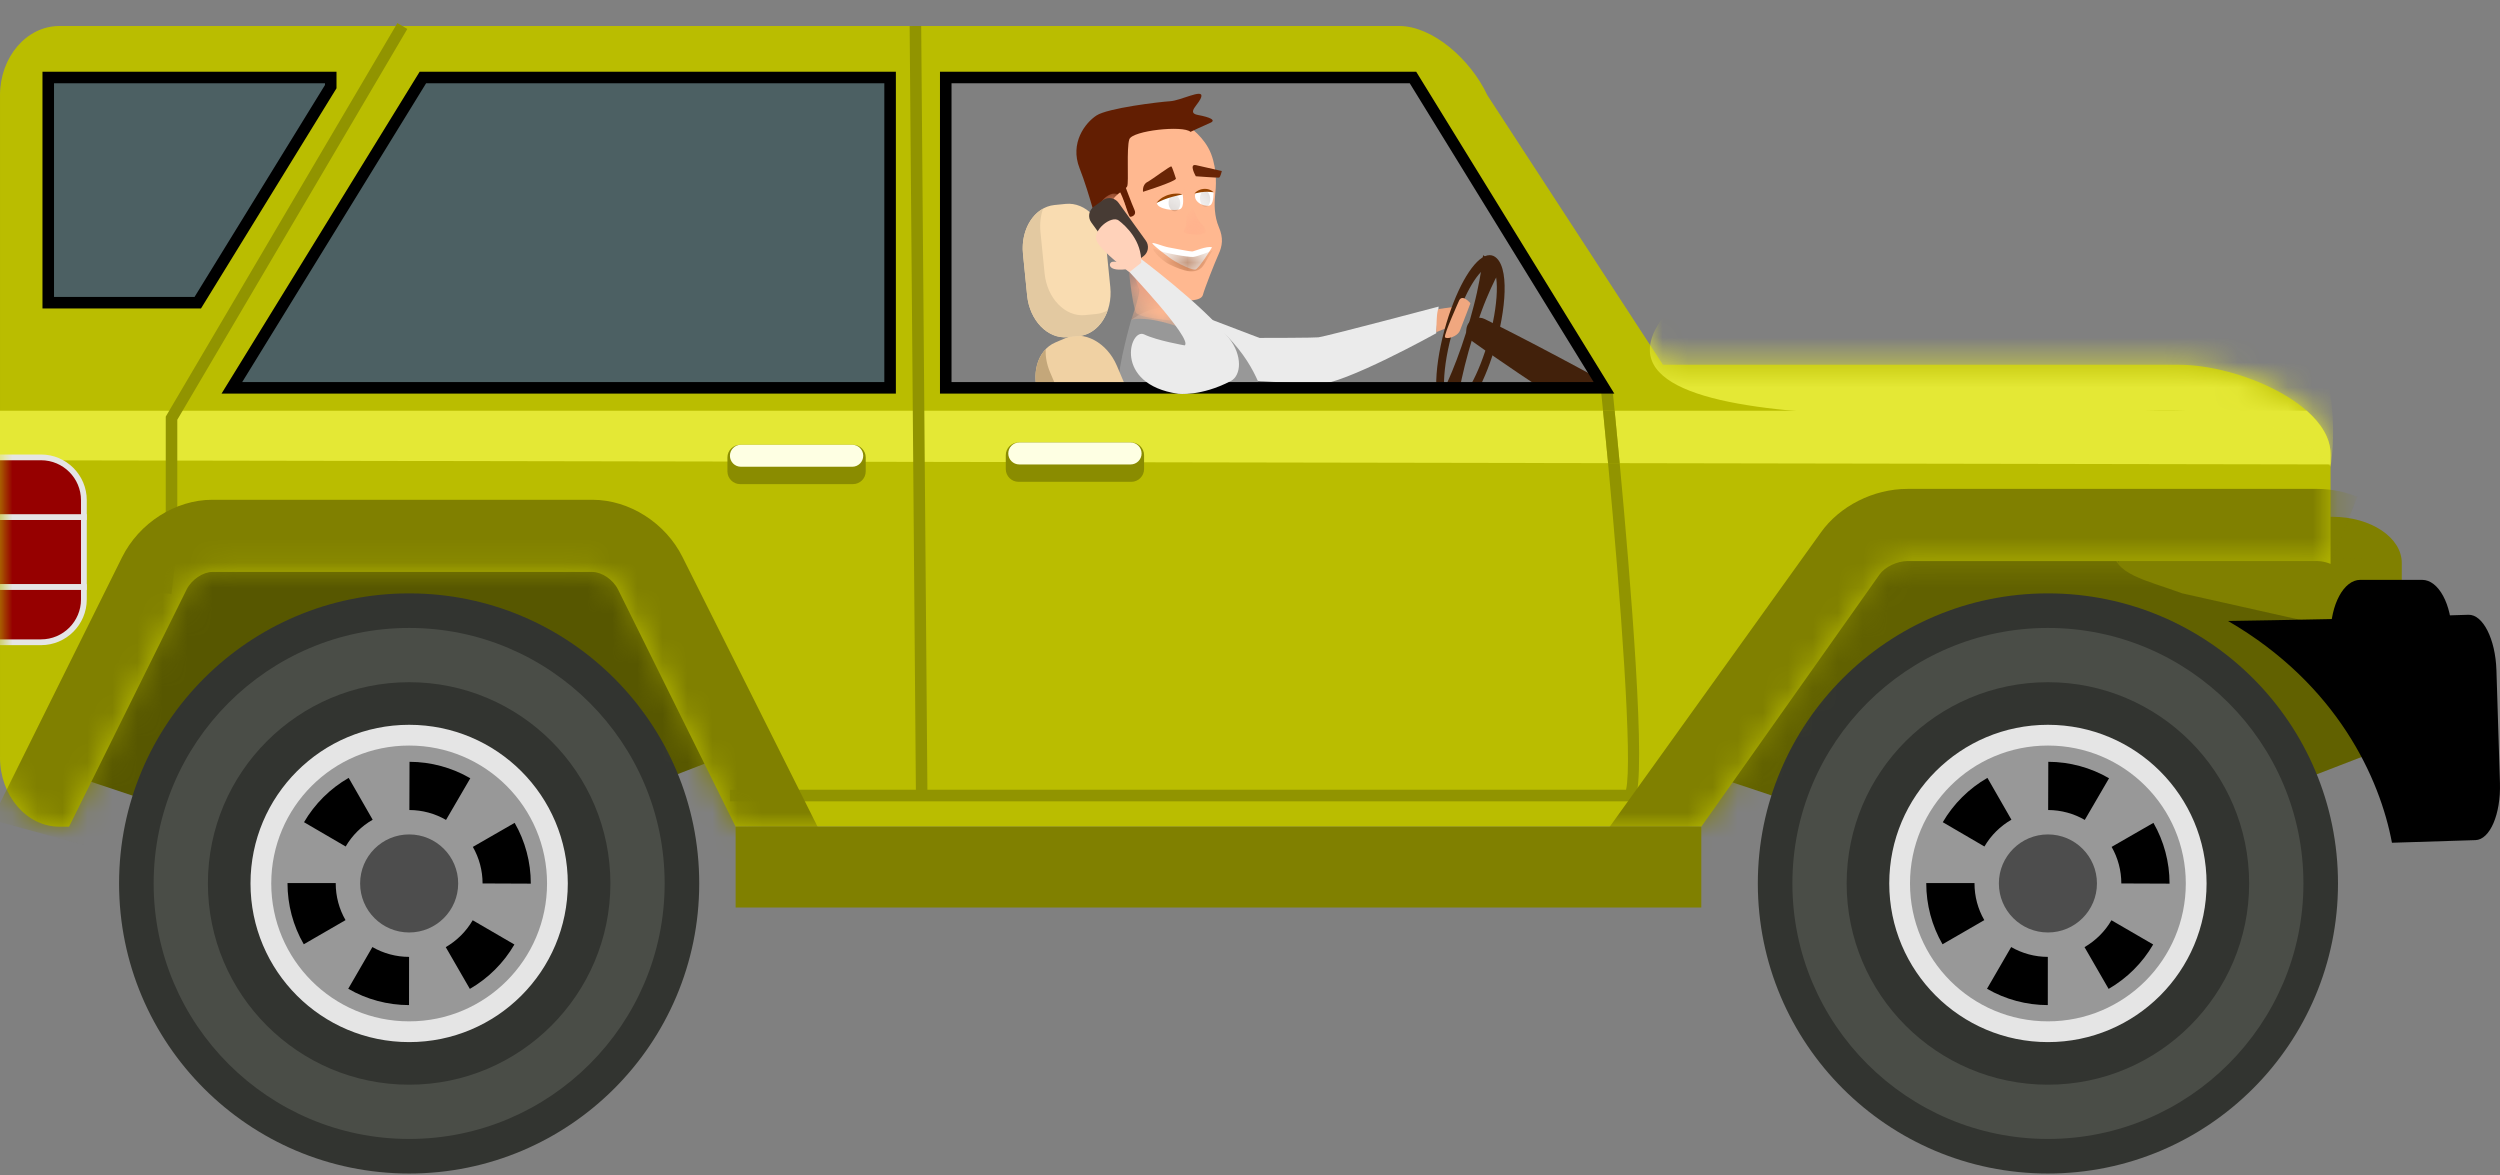 <svg width="100" height="47" viewBox="0 0 100 47" fill="none" xmlns="http://www.w3.org/2000/svg">
<rect x="0" y="0" width="100" height="47" fill="#808080" stroke="none"/>
<path d="M95.648 29.822L81.372 35.338L62.895 29.15L75.021 18.486L92.137 21.577L95.648 29.822Z" fill="#616100"/>
<path d="M30.064 29.822L15.788 35.338L0.883 30.346L9.436 18.486L26.553 21.577L30.064 29.822Z" fill="#575700"/>
<path d="M70.313 35.338C70.313 41.746 75.508 46.941 81.916 46.941C88.325 46.941 93.52 41.746 93.52 35.338C93.52 28.93 88.325 23.735 81.916 23.735C75.508 23.735 70.313 28.93 70.313 35.338Z" fill="#323430"/>
<path d="M75.57 35.338C75.57 38.843 78.412 41.684 81.917 41.684C85.421 41.684 88.263 38.843 88.263 35.338C88.263 31.833 85.421 28.992 81.917 28.992C78.412 28.992 75.57 31.833 75.57 35.338Z" fill="#E5E5E5"/>
<path d="M76.4 35.338C76.4 38.384 78.87 40.854 81.916 40.854C84.963 40.854 87.432 38.384 87.432 35.338C87.432 32.292 84.963 29.822 81.916 29.822C78.87 29.822 76.4 32.292 76.4 35.338Z" fill="#989898"/>
<path d="M79.955 35.338C79.955 36.421 80.834 37.299 81.917 37.299C83 37.299 83.878 36.421 83.878 35.338C83.878 34.255 83 33.377 81.917 33.377C80.834 33.377 79.955 34.255 79.955 35.338Z" fill="#4D4D4D"/>
<path d="M81.916 27.288C86.355 27.288 89.966 30.899 89.966 35.338C89.966 39.777 86.355 43.388 81.916 43.388C77.478 43.388 73.866 39.777 73.866 35.338C73.866 30.899 77.478 27.288 81.916 27.288ZM81.916 45.558C87.552 45.558 92.137 40.973 92.137 35.338C92.137 29.703 87.552 25.118 81.916 25.118C76.281 25.118 71.696 29.703 71.696 35.338C71.696 40.973 76.281 45.558 81.916 45.558Z" fill="#4A4D47"/>
<path d="M83.391 32.797L84.362 31.13C83.627 30.703 82.787 30.475 81.932 30.472L81.926 32.401C82.442 32.403 82.949 32.54 83.391 32.797ZM79.377 33.86C79.637 33.415 80.01 33.045 80.457 32.788L79.497 31.115C78.758 31.539 78.141 32.152 77.711 32.888L79.377 33.86ZM86.782 35.346V35.338C86.782 34.487 86.559 33.649 86.137 32.914L84.465 33.876C84.719 34.319 84.853 34.824 84.853 35.338L86.782 35.346ZM77.701 37.771L79.372 36.805C79.115 36.362 78.98 35.854 78.98 35.338V35.322H77.05V35.328C77.05 36.193 77.276 37.034 77.701 37.771ZM84.345 39.556C85.082 39.13 85.699 38.516 86.127 37.779L84.458 36.81C84.2 37.256 83.827 37.627 83.381 37.885L84.345 39.556ZM81.912 40.204L81.913 38.275C81.397 38.275 80.89 38.138 80.447 37.882L79.48 39.551C80.216 39.977 81.057 40.203 81.912 40.204Z" fill="black"/>
<path d="M4.763 35.338C4.763 41.746 9.958 46.941 16.366 46.941C22.774 46.941 27.969 41.746 27.969 35.338C27.969 28.93 22.774 23.735 16.366 23.735C9.958 23.735 4.763 28.93 4.763 35.338Z" fill="#323430"/>
<path d="M10.02 35.338C10.02 38.843 12.861 41.684 16.366 41.684C19.871 41.684 22.712 38.843 22.712 35.338C22.712 31.833 19.871 28.992 16.366 28.992C12.861 28.992 10.02 31.833 10.02 35.338Z" fill="#E5E5E5"/>
<path d="M10.85 35.338C10.85 38.384 13.32 40.854 16.366 40.854C19.412 40.854 21.882 38.384 21.882 35.338C21.882 32.292 19.412 29.822 16.366 29.822C13.32 29.822 10.85 32.292 10.85 35.338Z" fill="#989898"/>
<path d="M14.405 35.338C14.405 36.421 15.283 37.299 16.366 37.299C17.449 37.299 18.327 36.421 18.327 35.338C18.327 34.255 17.449 33.377 16.366 33.377C15.283 33.377 14.405 34.255 14.405 35.338Z" fill="#4D4D4D"/>
<path d="M16.366 27.288C20.805 27.288 24.416 30.899 24.416 35.338C24.416 39.777 20.805 43.388 16.366 43.388C11.927 43.388 8.316 39.777 8.316 35.338C8.316 30.899 11.927 27.288 16.366 27.288ZM16.366 45.558C22.002 45.558 26.586 40.973 26.586 35.338C26.586 29.703 22.002 25.118 16.366 25.118C10.73 25.118 6.146 29.703 6.146 35.338C6.146 40.973 10.73 45.558 16.366 45.558Z" fill="#4A4D47"/>
<path d="M17.841 32.797L18.812 31.13C18.076 30.703 17.236 30.475 16.381 30.472L16.375 32.401C16.891 32.403 17.398 32.54 17.841 32.797ZM13.827 33.86C14.087 33.415 14.46 33.045 14.907 32.789L13.947 31.115C13.208 31.539 12.591 32.152 12.161 32.888L13.827 33.86ZM21.232 35.346V35.338C21.232 34.487 21.009 33.649 20.586 32.914L18.914 33.876C19.168 34.319 19.303 34.824 19.303 35.338L21.232 35.346ZM12.151 37.771L13.821 36.805C13.565 36.362 13.429 35.855 13.429 35.338V35.322H11.5V35.328C11.5 36.193 11.725 37.034 12.151 37.771ZM18.794 39.556C19.532 39.13 20.148 38.516 20.576 37.78L18.908 36.81C18.649 37.256 18.276 37.627 17.83 37.885L18.794 39.556ZM16.361 40.204L16.363 38.275C15.847 38.275 15.339 38.138 14.896 37.882L13.929 39.551C14.665 39.977 15.506 40.203 16.361 40.204Z" fill="black"/>
<path d="M84.754 22.518C84.754 21.499 85.995 20.672 87.526 20.672H93.3C94.83 20.672 96.071 21.499 96.071 22.518V23.237C96.071 24.257 94.83 25.083 93.3 25.083L87.295 23.735C85.822 23.194 84.523 22.972 84.523 21.952L84.754 22.518Z" fill="#808000"/>
<path d="M93.223 25.387C93.223 24.175 93.754 23.194 94.411 23.194H96.885C97.541 23.194 98.073 24.175 98.073 25.387V26.24C98.073 27.451 97.541 28.432 96.885 28.432H94.411C93.754 28.432 93.223 27.451 93.223 26.24V25.387Z" fill="black"/>
<path d="M46.742 15.009C46.742 15.009 51.709 15.343 52.72 15.369C53.731 15.394 57.448 13.331 57.448 13.331L57.545 12.263C57.545 12.263 53.051 13.454 52.737 13.493C52.424 13.532 46.169 13.517 46.169 13.517C46.169 13.517 44.34 14.9 46.742 15.009Z" fill="#EBEBEB"/>
<path d="M46.972 12.218L50.41 13.529L49.998 14.716C49.998 14.716 45.498 14.905 45.289 14.471C45.081 14.037 46.972 12.218 46.972 12.218Z" fill="#EBEBEB"/>
<path d="M45.247 12.799C45.247 12.799 44.719 14.628 44.743 15.35C44.767 16.071 47.014 19.853 47.153 20.277C47.292 20.7 51.459 19.543 51.459 19.543C51.459 19.543 50.806 16.323 50.622 16C50.438 15.677 50.208 14.323 48.509 12.92C46.809 11.517 45.247 12.799 45.247 12.799Z" fill="#989898"/>
<path d="M45.328 16.166C45.722 17.092 45.446 18.095 44.712 18.408L44.295 18.585C43.561 18.898 42.646 18.401 42.252 17.475L41.598 15.939C41.205 15.014 41.481 14.01 42.215 13.698L42.632 13.52C43.366 13.208 44.281 13.704 44.675 14.63L45.328 16.166Z" fill="#F0D1A3"/>
<path d="M45.115 17.357L44.698 17.534C43.964 17.847 43.049 17.349 42.655 16.424L42.002 14.888C41.871 14.581 41.816 14.267 41.824 13.971C41.397 14.419 41.285 15.203 41.598 15.939L42.252 17.475C42.646 18.401 43.561 18.898 44.295 18.585L44.712 18.408C45.203 18.199 45.487 17.68 45.505 17.083C45.395 17.199 45.266 17.293 45.115 17.357Z" fill="#C4A77A"/>
<path d="M44.412 11.486C44.512 12.487 43.95 13.363 43.156 13.442L42.705 13.487C41.91 13.566 41.186 12.819 41.086 11.819L40.92 10.157C40.82 9.156 41.383 8.281 42.177 8.201L42.628 8.156C43.422 8.077 44.147 8.824 44.246 9.825L44.412 11.486Z" fill="#F9DCB1"/>
<path d="M43.854 12.559L43.403 12.604C42.609 12.683 41.884 11.936 41.784 10.935L41.618 9.274C41.585 8.942 41.626 8.626 41.722 8.346C41.181 8.646 40.84 9.361 40.92 10.157L41.086 11.819C41.186 12.819 41.91 13.566 42.705 13.487L43.156 13.442C43.687 13.389 44.113 12.979 44.308 12.414C44.168 12.492 44.017 12.543 43.854 12.559Z" fill="#E3C9A1"/>
<mask id="mask0_1_1624" style="mask-type:luminance" maskUnits="userSpaceOnUse" x="44" y="8" width="5" height="6">
<path d="M45.247 12.799C45.247 12.799 45.639 11.689 45.563 11.554C45.486 11.419 44.633 8.724 44.633 8.724C44.633 8.724 46.337 10.153 46.968 10.153C46.968 10.153 47.145 12.046 47.284 12.31C47.424 12.573 48.204 12.823 48.303 13.058C48.401 13.292 48.557 13.999 48.435 13.803C48.331 13.636 48.221 13.696 47.687 13.339C47.154 12.981 45.754 12.621 45.247 12.799Z" fill="white"/>
</mask>
<g mask="url(#mask0_1_1624)">
<path d="M45.247 12.799C45.247 12.799 45.639 11.689 45.563 11.554C45.486 11.419 44.633 8.724 44.633 8.724C44.633 8.724 46.337 10.153 46.968 10.153C46.968 10.153 47.145 12.046 47.284 12.31C47.424 12.573 48.204 12.823 48.303 13.058C48.401 13.292 48.557 13.999 48.435 13.803C48.331 13.636 48.221 13.696 47.687 13.339C47.154 12.981 45.754 12.621 45.247 12.799Z" fill="url(#paint0_linear_1_1624)"/>
</g>
<path d="M57.545 12.36L58.153 12.277L57.81 13.14L57.453 13.283C57.453 13.283 57.457 12.366 57.545 12.36Z" fill="#F0A77F"/>
<path d="M71.96 20.261C71.96 20.261 71.993 20.2 72.056 20.08L72.068 20.058L72.075 20.044L72.089 20.013C72.1 19.991 72.111 19.968 72.123 19.942C72.139 19.911 72.14 19.902 72.147 19.885L72.157 19.85C72.137 19.829 72.099 19.813 72.053 19.784C71.961 19.729 71.826 19.649 71.654 19.547C71.308 19.344 70.819 19.049 70.225 18.704C69.928 18.531 69.608 18.343 69.268 18.145C68.927 17.949 68.568 17.741 68.196 17.527C67.823 17.314 67.438 17.095 67.047 16.872C66.654 16.65 66.255 16.426 65.857 16.201C65.058 15.754 64.255 15.313 63.501 14.903C63.122 14.7 62.758 14.501 62.409 14.318C62.061 14.134 61.732 13.96 61.428 13.8C61.123 13.642 60.842 13.497 60.594 13.368C60.346 13.24 60.129 13.13 59.949 13.04C59.591 12.86 59.384 12.759 59.384 12.759C59.131 12.637 58.826 12.743 58.703 12.996C58.594 13.223 58.666 13.49 58.864 13.632C58.864 13.632 59.05 13.766 59.379 13.996C59.543 14.111 59.744 14.25 59.975 14.407C60.206 14.565 60.466 14.742 60.75 14.936C61.036 15.127 61.345 15.334 61.672 15.553C61.999 15.774 62.347 15.999 62.706 16.235C63.425 16.705 64.194 17.201 64.967 17.692C65.355 17.936 65.742 18.18 66.123 18.421C66.505 18.659 66.881 18.894 67.246 19.121C67.611 19.346 67.964 19.564 68.299 19.77C68.635 19.974 68.952 20.168 69.245 20.346C69.831 20.705 70.323 20.996 70.666 21.203C70.838 21.306 70.972 21.387 71.064 21.442C71.111 21.469 71.144 21.494 71.171 21.502L71.198 21.477C71.21 21.462 71.216 21.457 71.236 21.428C71.253 21.405 71.269 21.384 71.283 21.365L71.303 21.338L71.312 21.325L71.326 21.304C71.402 21.191 71.44 21.134 71.44 21.134C71.628 20.852 71.805 20.554 71.96 20.261Z" fill="#42210B"/>
<path d="M59.585 10.673C59.629 10.673 59.666 10.688 59.699 10.721C59.989 11.004 59.938 12.443 59.404 14.055C58.938 15.461 58.358 16.22 58.05 16.22C58.005 16.22 57.968 16.204 57.935 16.172C57.646 15.889 57.696 14.45 58.23 12.838C58.696 11.432 59.276 10.673 59.585 10.673ZM58.05 16.687C58.547 16.687 59.204 15.712 59.685 14.261C60.184 12.755 60.419 10.866 59.871 10.331C59.787 10.248 59.691 10.206 59.585 10.206C59.087 10.206 58.43 11.181 57.949 12.632C57.45 14.137 57.215 16.027 57.763 16.562C57.848 16.645 57.944 16.687 58.05 16.687Z" fill="#42210B"/>
<path d="M59.322 10.206C59.322 10.206 59.314 10.313 59.292 10.494C59.281 10.585 59.266 10.693 59.247 10.817C59.227 10.94 59.203 11.078 59.175 11.227C59.147 11.376 59.114 11.535 59.078 11.703C59.059 11.786 59.039 11.871 59.019 11.959C58.997 12.045 58.975 12.133 58.953 12.223C58.907 12.401 58.858 12.585 58.805 12.769C58.752 12.953 58.696 13.139 58.637 13.323C58.579 13.507 58.518 13.689 58.457 13.867C58.394 14.045 58.332 14.22 58.269 14.386C58.206 14.553 58.143 14.712 58.081 14.862C58.019 15.012 57.959 15.153 57.901 15.281C57.785 15.538 57.681 15.746 57.605 15.89C57.567 15.962 57.534 16.016 57.514 16.054C57.492 16.092 57.48 16.112 57.48 16.112L58.218 16.623C58.218 16.623 58.221 16.597 58.226 16.548C58.232 16.499 58.239 16.427 58.252 16.338C58.276 16.158 58.316 15.905 58.373 15.608C58.402 15.46 58.434 15.3 58.472 15.133C58.509 14.966 58.55 14.791 58.595 14.612C58.639 14.432 58.689 14.249 58.74 14.064C58.792 13.879 58.846 13.692 58.903 13.507C58.959 13.321 59.019 13.138 59.079 12.959C59.139 12.78 59.202 12.606 59.264 12.438C59.295 12.355 59.327 12.273 59.357 12.193C59.389 12.114 59.42 12.037 59.451 11.961C59.513 11.811 59.574 11.671 59.632 11.543C59.69 11.415 59.745 11.299 59.796 11.197C59.847 11.096 59.893 11.008 59.932 10.938C60.011 10.796 60.06 10.718 60.06 10.718L59.322 10.206Z" fill="#42210B"/>
<path d="M58.372 12.005C58.372 12.005 57.744 13.392 57.8 13.488C57.857 13.584 58.296 13.476 58.398 13.222C58.5 12.968 58.817 12.13 58.817 12.13C58.817 12.13 58.511 11.757 58.372 12.005Z" fill="#F0A77F"/>
<mask id="mask1_1_1624" style="mask-type:luminance" maskUnits="userSpaceOnUse" x="45" y="10" width="3" height="3">
<path d="M47.202 11.586L47.39 12.864C47.39 12.864 45.609 12.759 45.446 12.514C45.283 12.268 45.094 10.292 45.094 10.292L47.202 11.586Z" fill="white"/>
</mask>
<g mask="url(#mask1_1_1624)">
<path d="M47.202 11.586L47.39 12.864C47.39 12.864 45.609 12.759 45.446 12.514C45.283 12.268 45.094 10.292 45.094 10.292L47.202 11.586Z" fill="url(#paint1_linear_1_1624)"/>
</g>
<path d="M47.568 5.076C47.568 5.076 48.191 5.488 48.447 6.164C48.703 6.84 48.638 7.522 48.603 7.833C48.569 8.144 48.568 8.648 48.755 9.086C48.943 9.525 48.895 9.837 48.741 10.175C48.587 10.514 48.186 11.532 48.115 11.799C48.044 12.065 47.377 12.019 47.377 12.019C47.377 12.019 45.433 10.996 45.157 10.658C44.881 10.319 44.408 8.091 44.338 7.814C44.267 7.536 43.928 5.73 44.389 5.379C44.851 5.029 46.541 4.549 47.568 5.076Z" fill="#FFB890"/>
<path d="M47.62 5.275C47.62 5.275 48.142 5.028 48.404 4.917C48.666 4.807 48.403 4.689 47.914 4.598C47.425 4.508 48.007 4.149 48.056 3.851C48.105 3.552 47.234 4.022 46.806 4.049C46.377 4.075 44.311 4.323 43.859 4.619C43.407 4.916 42.785 5.72 43.183 6.729C43.581 7.739 43.973 9.313 43.973 9.313C43.973 9.313 44.909 9.457 44.897 9.257C44.884 9.056 44.411 8.694 44.437 8.243C44.464 7.792 45.017 7.617 45.088 7.452C45.158 7.286 45.054 5.923 45.173 5.573C45.293 5.223 47.328 5.004 47.62 5.275Z" fill="#621E02"/>
<path d="M44.946 7.279C44.946 7.279 45.285 8.195 45.377 8.391C45.47 8.587 45.304 8.667 45.213 8.673C45.163 8.676 45.069 8.361 44.964 8.067C44.879 7.828 44.785 7.603 44.703 7.576C44.517 7.517 44.946 7.279 44.946 7.279Z" fill="#621E02"/>
<mask id="mask2_1_1624" style="mask-type:luminance" maskUnits="userSpaceOnUse" x="43" y="7" width="3" height="3">
<path d="M44.98 8.113C44.98 8.113 44.805 7.55 44.337 7.814C43.87 8.077 43.801 8.706 44.035 9.007C44.268 9.309 44.971 9.42 45.101 9.157C45.23 8.894 44.98 8.113 44.98 8.113Z" fill="white"/>
</mask>
<g mask="url(#mask2_1_1624)">
<path d="M44.98 8.113C44.98 8.113 44.805 7.55 44.337 7.814C43.87 8.077 43.801 8.706 44.035 9.007C44.268 9.309 44.971 9.42 45.101 9.157C45.23 8.894 44.98 8.113 44.98 8.113Z" fill="url(#paint2_linear_1_1624)"/>
</g>
<path d="M48.481 9.892C48.481 9.892 47.951 10.774 47.804 10.784C47.657 10.792 47.249 10.603 46.984 10.444C46.719 10.286 46.182 9.854 46.102 9.749C46.022 9.644 46.518 9.855 46.742 9.895C46.966 9.935 47.599 10.064 47.686 10.059C47.773 10.053 48.276 9.828 48.481 9.892Z" fill="white"/>
<mask id="mask3_1_1624" style="mask-type:luminance" maskUnits="userSpaceOnUse" x="47" y="7" width="2" height="3">
<path d="M47.602 7.378C47.602 7.378 47.571 8.528 48.137 9.037C48.322 9.267 48.216 9.425 47.717 9.375C47.218 9.325 47.345 9.267 47.415 9.102C47.486 8.936 47.458 8.162 47.363 7.926C47.268 7.69 47.398 7.35 47.602 7.378Z" fill="white"/>
</mask>
<g mask="url(#mask3_1_1624)">
<path d="M47.602 7.378C47.602 7.378 47.571 8.528 48.137 9.037C48.322 9.267 48.216 9.425 47.717 9.375C47.218 9.325 47.345 9.267 47.415 9.102C47.486 8.936 47.458 8.162 47.363 7.926C47.268 7.69 47.398 7.35 47.602 7.378Z" fill="url(#paint3_linear_1_1624)"/>
</g>
<path d="M48.873 6.841C48.873 6.841 48.158 6.679 47.846 6.607C47.535 6.536 47.833 7.051 47.833 7.051C47.833 7.051 48.698 7.114 48.758 7.105C48.818 7.096 48.873 6.841 48.873 6.841Z" fill="#692506"/>
<path d="M47.039 7.15C47.039 7.15 46.895 6.695 46.857 6.658C46.819 6.62 46.106 7.168 45.892 7.282C45.679 7.395 45.721 7.672 45.721 7.672C45.721 7.672 46.971 7.28 47.039 7.15Z" fill="#692506"/>
<path d="M48.542 7.692C48.542 7.692 48.554 8.091 48.425 8.2C48.297 8.309 47.691 8.137 47.816 7.734C47.816 7.734 48.122 7.493 48.542 7.692Z" fill="white"/>
<path d="M47.304 7.775C47.304 7.775 47.4 8.287 47.199 8.368C46.997 8.45 46.288 8.373 46.274 8.112C46.274 8.112 46.71 7.728 47.304 7.775Z" fill="white"/>
<mask id="mask4_1_1624" style="mask-type:luminance" maskUnits="userSpaceOnUse" x="47" y="7" width="2" height="2">
<path d="M48.542 7.692C48.542 7.692 48.554 8.091 48.425 8.2C48.297 8.309 47.691 8.137 47.816 7.734C47.816 7.734 48.122 7.493 48.542 7.692Z" fill="white"/>
</mask>
<g mask="url(#mask4_1_1624)">
<path d="M48 7.967C48.011 8.146 48.112 8.286 48.225 8.279C48.338 8.272 48.421 8.121 48.409 7.942C48.398 7.762 48.298 7.623 48.185 7.63C48.072 7.637 47.989 7.788 48 7.967Z" fill="#381B0B"/>
</g>
<path d="M48.542 7.692L48.517 7.666L48.484 7.64L48.437 7.612L48.378 7.586L48.345 7.575L48.309 7.566L48.271 7.559L48.232 7.556C48.205 7.553 48.178 7.555 48.151 7.556C48.124 7.558 48.098 7.563 48.072 7.567L48.034 7.577L47.998 7.589C47.974 7.598 47.952 7.608 47.932 7.618L47.877 7.651L47.834 7.684L47.804 7.713L47.786 7.732L47.78 7.739L47.789 7.738L47.816 7.734L47.855 7.725L47.905 7.715L47.933 7.709L47.962 7.703C47.983 7.7 48.004 7.696 48.025 7.692C48.047 7.69 48.069 7.686 48.092 7.683C48.114 7.681 48.137 7.677 48.16 7.676C48.183 7.675 48.206 7.672 48.229 7.673L48.263 7.672L48.296 7.672C48.318 7.672 48.339 7.674 48.359 7.674L48.417 7.679L48.467 7.683L48.507 7.688L48.533 7.691L48.542 7.692Z" fill="#954300"/>
<mask id="mask5_1_1624" style="mask-type:luminance" maskUnits="userSpaceOnUse" x="46" y="7" width="2" height="2">
<path d="M47.304 7.775C47.304 7.775 47.4 8.287 47.199 8.368C46.997 8.45 46.288 8.373 46.274 8.112C46.274 8.112 46.71 7.728 47.304 7.775Z" fill="white"/>
</mask>
<g mask="url(#mask5_1_1624)">
<path d="M46.744 8.14C46.755 8.319 46.868 8.458 46.997 8.45C47.126 8.442 47.222 8.29 47.211 8.111C47.2 7.932 47.086 7.793 46.957 7.801C46.828 7.809 46.733 7.961 46.744 8.14Z" fill="#381B0B"/>
</g>
<path d="M47.304 7.775C47.304 7.775 47.287 7.769 47.256 7.763C47.24 7.759 47.221 7.756 47.2 7.752C47.178 7.75 47.153 7.747 47.126 7.745L47.084 7.744L47.039 7.744C47.008 7.744 46.975 7.748 46.941 7.751L46.891 7.758L46.839 7.768C46.804 7.776 46.769 7.784 46.734 7.795L46.682 7.812L46.632 7.833C46.599 7.846 46.568 7.862 46.538 7.879L46.494 7.903L46.454 7.93L46.417 7.957L46.385 7.984L46.33 8.034L46.293 8.077L46.27 8.106L46.262 8.117L46.274 8.112L46.308 8.097L46.357 8.072C46.377 8.063 46.398 8.054 46.422 8.043L46.459 8.026L46.498 8.01L46.539 7.992L46.583 7.976L46.628 7.958L46.675 7.942L46.722 7.925L46.77 7.911C46.802 7.899 46.834 7.891 46.866 7.881C46.898 7.872 46.93 7.865 46.961 7.856C46.992 7.849 47.022 7.84 47.051 7.834C47.079 7.827 47.106 7.82 47.132 7.815C47.157 7.808 47.181 7.804 47.201 7.799L47.256 7.786L47.291 7.778L47.304 7.775Z" fill="#954300"/>
<mask id="mask6_1_1624" style="mask-type:luminance" maskUnits="userSpaceOnUse" x="46" y="9" width="3" height="2">
<path d="M48.481 9.892C48.481 9.892 47.951 10.774 47.804 10.784C47.657 10.793 47.249 10.603 46.984 10.444C46.719 10.286 46.182 9.854 46.102 9.749C46.022 9.644 46.518 9.855 46.742 9.895C46.966 9.935 47.599 10.064 47.686 10.059C47.773 10.053 48.276 9.828 48.481 9.892Z" fill="white"/>
</mask>
<g mask="url(#mask6_1_1624)">
<path d="M48.516 10.014C48.516 10.014 47.9 10.267 47.719 10.278C47.539 10.289 46.508 10.125 46.223 9.967C45.938 9.81 46.354 10.383 46.818 10.596C47.282 10.809 47.889 11.072 48.18 10.552C48.471 10.033 48.516 10.014 48.516 10.014Z" fill="#A15A30"/>
</g>
<path d="M37.83 15.514H64.16L56.519 3.1H37.83V15.514ZM2.376 1.04H55.97C57.282 1.04 58.807 2.343 59.496 3.812L66.517 14.59H87.141C89.581 14.59 93.223 16.191 93.223 18.166V22.555C93.05 22.485 92.867 22.443 92.697 22.443H76.293C75.889 22.443 75.397 22.675 75.186 22.973L68.052 33.067H45.598H29.425L24.721 23.578C24.525 23.185 24.07 22.878 23.695 22.878H8.492C8.117 22.878 7.662 23.185 7.466 23.578L2.762 33.067H2.376C1.064 33.067 9.33181e-05 31.826 9.33181e-05 30.296V3.812C9.33181e-05 2.281 1.064 1.04 2.376 1.04Z" fill="#BABD00"/>
<path d="M35.605 15.514H9.274L16.915 3.1H35.605V15.514Z" fill="#4C6063"/>
<path d="M35.373 15.283H9.688L17.044 3.331H35.373V15.283ZM8.861 15.745H35.835V2.869H16.786L8.861 15.745Z" fill="black"/>
<path d="M13.23 3.1V3.466L7.911 12.107H1.93V3.1H13.23Z" fill="#4C6063"/>
<path d="M7.782 11.877H2.161V3.331H12.999V3.401L7.782 11.877ZM1.699 12.338H8.04L13.46 3.531V2.869H1.699V12.338Z" fill="black"/>
<path d="M89.121 24.839C89.121 24.839 92.572 24.783 93.152 24.765L98.737 24.591C99.317 24.573 99.818 25.564 99.857 26.806L99.998 31.325C100.036 32.566 99.598 33.587 99.018 33.605L95.678 33.71C95.201 31.157 93.502 27.38 89.121 24.839Z" fill="black"/>
<path d="M92.268 16.43C92.852 16.945 93.223 17.536 93.223 18.167V18.577L64.787 18.526C64.708 17.681 64.638 16.959 64.586 16.43H92.268Z" fill="#E4E835"/>
<path d="M-5.17682e-05 18.41V16.43H64.121C64.188 17.097 64.255 17.8 64.323 18.526L-5.17682e-05 18.41Z" fill="#E4E835"/>
<path d="M6.86 23.762L7.092 21.75V16.79L16.293 1.158L15.895 0.923L6.63 16.664V21.737L6.401 23.708L6.86 23.762Z" fill="#919400"/>
<path d="M64.323 18.526L64.787 18.526C65.209 23.052 65.88 31.112 65.398 31.937L65.332 32.052H29.196V31.59H65.041C65.313 30.495 64.825 23.919 64.323 18.526Z" fill="#919400"/>
<mask id="mask7_1_1624" style="mask-type:luminance" maskUnits="userSpaceOnUse" x="0" y="1" width="94" height="33">
<path d="M24.721 23.578C24.525 23.185 24.07 22.878 23.695 22.878H8.492C8.117 22.878 7.662 23.185 7.466 23.578L2.762 33.067H2.376C1.064 33.067 9.33181e-05 31.826 9.33181e-05 30.296V3.812C9.33181e-05 2.281 1.064 1.04 2.376 1.04H55.97C57.282 1.04 58.807 2.343 59.496 3.812L66.517 14.59H87.141C89.581 14.59 93.223 16.191 93.223 18.166V22.555C93.05 22.485 92.867 22.443 92.697 22.443H76.293C75.889 22.443 75.397 22.675 75.186 22.973L68.052 33.067H45.598H29.425L24.721 23.578Z" fill="white"/>
</mask>
<g mask="url(#mask7_1_1624)">
<path d="M27.723 36.019L32.885 33.432L27.302 22.285C26.623 20.917 25.172 19.991 23.695 19.991H8.492C7.014 19.991 5.563 20.918 4.879 22.297L-0.332 32.793L5.348 34.35L9.605 25.765H22.587L27.723 36.019Z" fill="#808000"/>
<path d="M68.507 37.233L77.048 25.33H92.388L96.11 26.819V22.328H93.314L94.295 19.874C93.768 19.663 93.23 19.556 92.697 19.556H76.293C74.94 19.556 73.58 20.243 72.829 21.307L63.816 33.867L68.507 37.233Z" fill="#808000"/>
<path d="M93.223 18.671C93.223 18.671 91.837 16.592 87.372 16.438C82.906 16.284 63.813 18.055 66.2 13.205C68.587 8.354 86.678 8.893 90.412 11.203C94.147 13.513 93.223 18.671 93.223 18.671Z" fill="#E4E835"/>
<path d="M3.356 20.682V23.483H-3.356V20.682H3.356Z" fill="#960000"/>
<path d="M3.24 23.367H-3.24V20.797H3.24V23.367ZM-3.471 23.598H3.471V20.567H-3.471V23.598Z" fill="#E5E5E5"/>
<path d="M3.356 23.977C3.356 24.923 2.588 25.69 1.642 25.69H-1.642C-2.589 25.69 -3.356 24.923 -3.356 23.977V23.483H3.356V23.977Z" fill="#960000"/>
<path d="M3.24 23.598V23.977C3.24 24.858 2.523 25.575 1.642 25.575H-1.642C-2.523 25.575 -3.24 24.858 -3.24 23.977V23.598H3.24ZM-1.642 25.806H1.642C2.651 25.806 3.471 24.985 3.471 23.977V23.367H-3.471V23.977C-3.471 24.985 -2.651 25.806 -1.642 25.806Z" fill="#E5E5E5"/>
<path d="M-3.356 20.009C-3.356 19.062 -2.589 18.295 -1.642 18.295H1.642C2.588 18.295 3.356 19.062 3.356 20.009V20.682H-3.356V20.009Z" fill="#960000"/>
<path d="M3.24 20.567H-3.24V20.008C-3.24 19.127 -2.523 18.41 -1.642 18.41H1.642C2.523 18.41 3.24 19.127 3.24 20.008V20.567ZM-3.471 20.797H3.471V20.008C3.471 19 2.651 18.18 1.642 18.18H-1.642C-2.651 18.18 -3.471 19 -3.471 20.008V20.797Z" fill="#E5E5E5"/>
</g>
<path d="M40.231 18.762C40.231 19.044 40.46 19.273 40.742 19.273H45.252C45.534 19.273 45.763 19.044 45.763 18.762V18.209C45.763 17.927 45.534 17.698 45.252 17.698H40.742C40.46 17.698 40.231 17.927 40.231 18.209V18.762Z" fill="#8A8C00"/>
<path d="M40.331 18.138C40.331 18.381 40.528 18.578 40.77 18.578H45.224C45.467 18.578 45.664 18.381 45.664 18.138C45.664 17.895 45.467 17.699 45.224 17.699H40.77C40.528 17.699 40.331 17.895 40.331 18.138Z" fill="#FEFFE3"/>
<path d="M29.097 18.854C29.097 19.137 29.326 19.365 29.608 19.365H34.118C34.4 19.365 34.629 19.137 34.629 18.854V18.301C34.629 18.019 34.4 17.791 34.118 17.791H29.608C29.326 17.791 29.097 18.019 29.097 18.301V18.854Z" fill="#8A8C00"/>
<path d="M29.197 18.23C29.197 18.473 29.393 18.67 29.636 18.67H34.09C34.333 18.67 34.529 18.473 34.529 18.23C34.529 17.988 34.333 17.791 34.09 17.791H29.636C29.393 17.791 29.197 17.988 29.197 18.23Z" fill="#FEFFE3"/>
<path d="M36.637 31.823L37.098 31.819L36.848 1.039L36.386 1.042L36.637 31.823Z" fill="#919400"/>
<path d="M29.425 36.301H68.052V33.067H29.425V36.301Z" fill="#808000"/>
<path d="M64.045 15.672L64.505 15.626C64.521 15.781 64.549 16.058 64.586 16.43H64.121C64.096 16.172 64.07 15.918 64.045 15.672Z" fill="#919400"/>
<path d="M64.121 16.43H64.586C64.638 16.959 64.708 17.681 64.787 18.526L64.323 18.526C64.255 17.8 64.188 17.097 64.121 16.43Z" fill="#919400"/>
<path d="M63.746 15.283H38.061V3.331H56.39L63.746 15.283ZM37.599 15.745H64.573L56.648 2.869H37.599V15.745Z" fill="black"/>
<path d="M47.123 15.751C47.123 15.751 48.03 15.868 49.232 15.241C49.648 15.023 49.715 14.228 49.155 13.52C48.095 12.178 45.502 10.252 45.502 10.252L45.03 10.723C45.03 10.723 47.726 13.559 47.39 13.816C47.39 13.816 46.274 13.624 45.771 13.378C45.185 13.092 44.521 15.369 47.123 15.751Z" fill="#EBEBEB"/>
<path d="M44.744 10.413C44.889 10.614 45.17 10.66 45.371 10.514L45.732 10.254C45.933 10.109 45.979 9.828 45.834 9.627L44.74 8.109C44.595 7.908 44.314 7.862 44.113 8.008L43.752 8.267C43.55 8.413 43.505 8.694 43.65 8.895L44.744 10.413Z" fill="#473B34"/>
<path d="M45.175 10.886C45.175 10.886 44.095 10.091 43.878 9.659C43.661 9.228 44.455 8.595 44.749 8.82C45.044 9.045 45.672 9.634 45.649 10.512L45.175 10.886Z" fill="#FFD2BA"/>
<path d="M45.273 10.532C45.273 10.532 44.618 10.444 44.488 10.473C44.358 10.502 44.304 10.764 44.736 10.784C45.169 10.803 45.37 10.678 45.273 10.532Z" fill="#FFD2BA"/>
<defs>
<linearGradient id="paint0_linear_1_1624" x1="46.698" y1="13.085" x2="46.232" y2="7.076" gradientUnits="userSpaceOnUse">
<stop stop-color="#FFB890"/>
<stop offset="0.751" stop-color="#E68D76"/>
<stop offset="1" stop-color="#E68D76"/>
</linearGradient>
<linearGradient id="paint1_linear_1_1624" x1="46.118" y1="12.39" x2="46.492" y2="9.949" gradientUnits="userSpaceOnUse">
<stop stop-color="#FFB890"/>
<stop offset="0.751" stop-color="#E68D76"/>
<stop offset="1" stop-color="#E68D76"/>
</linearGradient>
<linearGradient id="paint2_linear_1_1624" x1="45.113" y1="8.497" x2="43.903" y2="8.571" gradientUnits="userSpaceOnUse">
<stop stop-color="#FFB890"/>
<stop offset="1" stop-color="#FD9B82"/>
</linearGradient>
<linearGradient id="paint3_linear_1_1624" x1="47.565" y1="8.405" x2="48.18" y2="8.911" gradientUnits="userSpaceOnUse">
<stop stop-color="#FFB890"/>
<stop offset="1" stop-color="#FD9B82"/>
</linearGradient>
</defs>
</svg>
